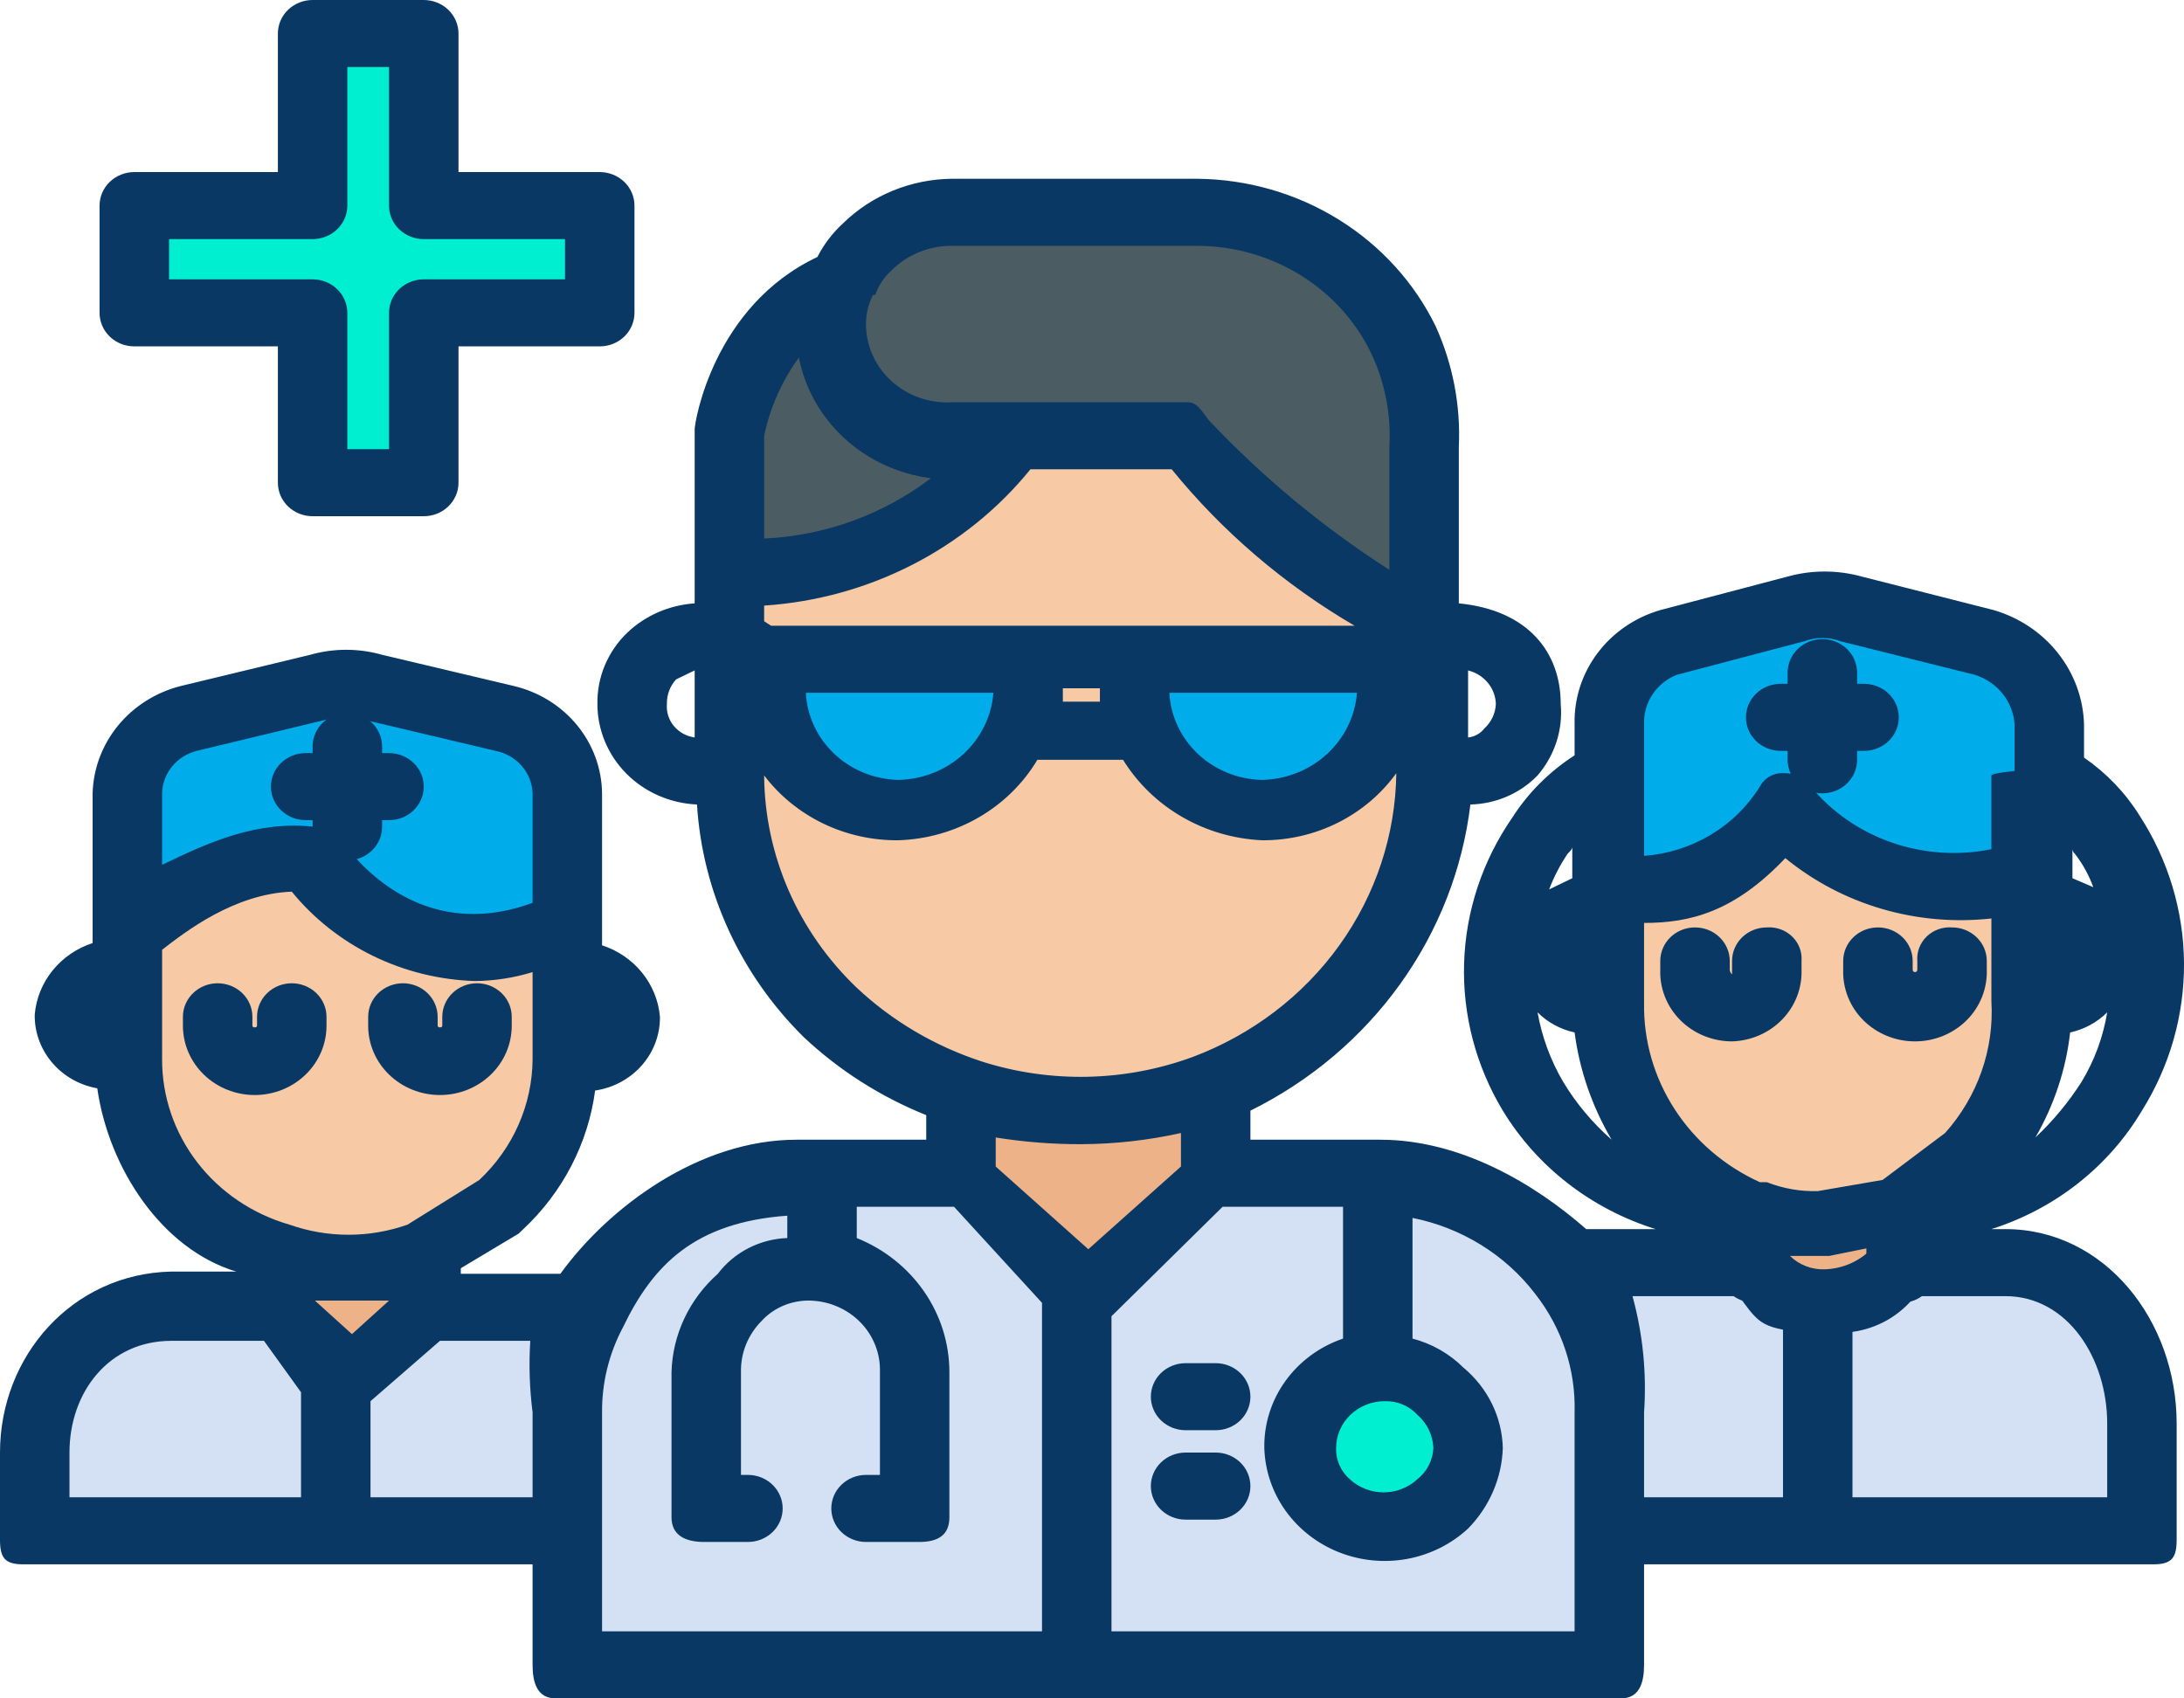 <svg width="90" height="70" viewBox="0 0 90 70" fill="none" xmlns="http://www.w3.org/2000/svg">
<path d="M39.219 18.421H41.509V18.697C40.165 20.354 38.414 21.66 36.414 22.496C34.414 23.333 32.229 23.673 30.058 23.487V17.868C30.058 17.868 30.726 13.263 34.734 11.605C34.429 12.241 34.266 12.931 34.257 13.632C34.257 14.902 34.779 16.12 35.71 17.018C36.641 17.916 37.903 18.421 39.219 18.421Z" fill="#4B5D63"/>
<path d="M59.162 18.421V25.697C55.206 24.092 51.705 21.598 48.952 18.421H39.219C37.903 18.421 36.641 17.916 35.71 17.018C34.779 16.12 34.257 14.902 34.257 13.632C34.266 12.931 34.429 12.241 34.734 11.605C34.963 11.12 35.287 10.682 35.688 10.316C36.142 9.851 36.689 9.481 37.296 9.228C37.903 8.975 38.557 8.843 39.219 8.842H49.334C51.165 8.864 52.955 9.374 54.504 10.317C56.053 11.26 57.302 12.598 58.112 14.184C58.815 15.493 59.176 16.947 59.162 18.421Z" fill="#4B5D63"/>
<path d="M48.952 18.421C51.706 21.598 55.206 24.092 59.162 25.697V28.276H57.349V26.987H31.776V28.276H30.058V23.487C32.229 23.673 34.414 23.333 36.414 22.496C38.414 21.66 40.165 20.354 41.509 18.697V18.421H48.952Z" fill="#F7CAA5"/>
<path d="M73.666 33.25C70.517 37.671 66.223 36.566 66.223 36.566V31.96V29.842C66.209 29.105 66.444 28.383 66.891 27.785C67.338 27.187 67.975 26.745 68.704 26.526L73.953 25.053C74.704 24.869 75.491 24.869 76.243 25.053L81.491 26.526C82.221 26.745 82.857 27.187 83.304 27.785C83.751 28.383 83.986 29.105 83.972 29.842V31.868V36.013C82.163 36.586 80.22 36.63 78.385 36.138C76.552 35.646 74.909 34.641 73.666 33.25ZM23.283 32.697V35H23.188V38.039C16.794 41.171 12.882 35.368 12.882 35.368C8.779 34.908 5.344 38.408 5.344 38.408V35.092V32.697C5.345 31.996 5.59 31.315 6.04 30.764C6.489 30.212 7.118 29.823 7.825 29.658L13.168 28.276C13.897 28.184 14.635 28.184 15.363 28.276L20.707 29.658C21.431 29.805 22.081 30.186 22.55 30.739C23.018 31.292 23.277 31.983 23.283 32.697Z" fill="#00ACEA"/>
<path d="M23.188 38.132V43.658C23.199 44.786 22.977 45.904 22.535 46.948C22.092 47.992 21.438 48.94 20.611 49.737L17.462 51.763C16.442 52.08 15.384 52.266 14.313 52.316C13.34 52.306 12.375 52.15 11.451 51.855C9.68 51.265 8.142 50.16 7.049 48.693C5.955 47.225 5.359 45.466 5.344 43.658V38.5C5.344 38.5 8.779 35 12.882 35.461C12.882 35.461 16.794 41.263 23.188 38.132ZM59.067 31.868C59.058 34.717 58.148 37.496 56.461 39.833C54.773 42.17 52.386 43.954 49.62 44.947C47.997 45.506 46.285 45.786 44.562 45.776C43.001 45.818 41.445 45.568 39.982 45.039C37.08 44.167 34.546 42.415 32.758 40.042C30.97 37.669 30.023 34.802 30.058 31.868V28.276H31.776C31.674 29.005 31.735 29.747 31.955 30.451C32.175 31.155 32.548 31.806 33.049 32.359C33.551 32.913 34.169 33.357 34.863 33.661C35.557 33.965 36.31 34.122 37.072 34.122C37.834 34.122 38.587 33.965 39.281 33.661C39.974 33.357 40.593 32.913 41.094 32.359C41.596 31.806 41.969 31.155 42.188 30.451C42.408 29.747 42.469 29.005 42.368 28.276V26.987H46.757V28.276C46.744 28.949 46.871 29.618 47.129 30.243C47.387 30.869 47.772 31.438 48.26 31.918C48.749 32.398 49.332 32.78 49.975 33.04C50.618 33.3 51.308 33.434 52.005 33.434C53.422 33.434 54.782 32.891 55.784 31.924C56.786 30.956 57.349 29.644 57.349 28.276H59.067V31.868ZM83.972 36.105V41.263C83.953 43.671 83.039 45.992 81.395 47.803L78.246 49.921L75.098 50.474C74.156 50.463 73.222 50.307 72.33 50.013H71.949C70.219 49.272 68.754 48.056 67.736 46.516C66.718 44.976 66.192 43.182 66.223 41.355V36.566C66.223 36.566 70.517 37.671 73.666 33.25C74.898 34.657 76.535 35.68 78.37 36.189C80.204 36.697 82.154 36.668 83.972 36.105Z" fill="#F7CAA5"/>
<path d="M78.342 50.105V52.316C77.919 52.73 77.413 53.058 76.856 53.279C76.298 53.501 75.7 53.612 75.098 53.605C74.571 53.577 74.056 53.448 73.581 53.227C73.106 53.005 72.681 52.696 72.33 52.316V50.105C73.222 50.4 74.156 50.555 75.098 50.566L78.246 50.013V50.197L78.342 50.105ZM49.715 48.539L44.849 53.421L44.658 53.237L39.887 48.632V45.039C41.35 45.568 42.905 45.818 44.467 45.776C46.19 45.786 47.901 45.506 49.524 44.947V48.539H49.715ZM14.409 56.829L11.451 54.066V51.947C12.375 52.242 13.34 52.398 14.313 52.408C15.384 52.358 16.442 52.172 17.462 51.855V54.066L14.409 56.921V56.829Z" fill="#EDB288"/>
<path d="M14.409 56.829H14.313V63.368H0.954V59.868C0.979 58.321 1.634 56.845 2.776 55.76C3.919 54.674 5.458 54.066 7.061 54.066H11.451L14.409 56.829Z" fill="#D4E1F4"/>
<path d="M14.504 56.921L17.558 54.066H23.856C23.248 55.37 22.924 56.781 22.901 58.211V63.461H14.313V56.921H14.504Z" fill="#D4E1F4"/>
<path d="M33.398 48.632H39.887L44.658 53.237V68.618H22.901V58.211C22.924 56.781 23.248 55.37 23.856 54.066C24.676 52.442 25.951 51.072 27.536 50.111C29.121 49.151 30.954 48.638 32.825 48.632H33.398Z" fill="#D4E1F4"/>
<path d="M57.063 56.368C56.388 56.367 55.727 56.557 55.163 56.915C54.6 57.274 54.158 57.785 53.893 58.384C53.629 58.983 53.553 59.645 53.675 60.286C53.798 60.926 54.113 61.518 54.582 61.987C54.903 62.308 55.289 62.564 55.715 62.738C56.141 62.912 56.6 63.001 57.063 63C57.959 62.956 58.806 62.592 59.441 61.98C60.075 61.367 60.452 60.549 60.498 59.684C60.499 59.237 60.407 58.795 60.226 58.383C60.046 57.972 59.781 57.6 59.448 57.289C58.806 56.696 57.951 56.366 57.063 56.368ZM44.849 53.421L49.715 48.632H56.872C58.411 48.646 59.926 49.002 61.3 49.673C62.673 50.344 63.868 51.311 64.792 52.5C66.085 54.142 66.789 56.147 66.796 58.211V68.618H44.562V53.237L44.849 53.421Z" fill="#D4E1F4"/>
<path d="M75.098 53.697V63.461H66.796V58.211C66.789 56.147 66.085 54.142 64.792 52.5H72.33C73.055 53.234 74.048 53.663 75.098 53.697ZM88.743 58.671V63.461H75.098V53.697C75.7 53.704 76.298 53.593 76.856 53.372C77.413 53.15 77.919 52.822 78.342 52.408H82.636C83.463 52.432 84.277 52.613 85.032 52.94C85.787 53.268 86.467 53.736 87.034 54.318C87.601 54.9 88.044 55.583 88.337 56.33C88.631 57.077 88.768 57.873 88.743 58.671Z" fill="#D4E1F4"/>
<path d="M59.448 57.289C59.781 57.6 60.046 57.972 60.226 58.383C60.407 58.795 60.499 59.237 60.498 59.684C60.452 60.549 60.075 61.367 59.441 61.98C58.806 62.592 57.959 62.956 57.063 63C56.6 63.001 56.141 62.912 55.715 62.738C55.289 62.564 54.903 62.308 54.582 61.987C53.936 61.364 53.574 60.519 53.574 59.638C53.574 58.757 53.936 57.912 54.582 57.289C55.227 56.667 56.102 56.317 57.015 56.317C57.928 56.317 58.803 56.667 59.448 57.289Z" fill="#00EFD1"/>
<path d="M57.349 26.987V28.276C57.349 29.644 56.786 30.956 55.784 31.924C54.782 32.891 53.422 33.434 52.005 33.434C51.308 33.434 50.618 33.3 49.975 33.04C49.332 32.78 48.749 32.398 48.26 31.918C47.772 31.438 47.387 30.869 47.129 30.243C46.871 29.618 46.744 28.949 46.757 28.276V26.987H57.349ZM42.368 26.987V28.276C42.469 29.005 42.408 29.747 42.188 30.451C41.969 31.155 41.596 31.806 41.094 32.359C40.593 32.913 39.974 33.357 39.281 33.661C38.587 33.965 37.834 34.122 37.072 34.122C36.31 34.122 35.557 33.965 34.863 33.661C34.169 33.357 33.551 32.913 33.049 32.359C32.548 31.806 32.175 31.155 31.955 30.451C31.735 29.747 31.674 29.005 31.776 28.276V26.987H42.368Z" fill="#00ACEA"/>
<path d="M24.715 8.474V12.895H17.462V19.895H12.882V12.895H5.535V8.474H12.882V1.382H17.462V8.474H24.715Z" fill="#00EFD1"/>
<path d="M72.33 53.697C71.941 53.698 71.567 53.556 71.283 53.299C70.999 53.042 70.828 52.691 70.804 52.316V50.105C70.828 49.731 70.999 49.379 71.283 49.122C71.567 48.865 71.941 48.723 72.33 48.724C72.693 48.747 73.033 48.903 73.281 49.16C73.529 49.416 73.667 49.754 73.666 50.105V52.316C73.667 52.667 73.529 53.005 73.281 53.261C73.033 53.518 72.693 53.674 72.33 53.697Z" fill="#083863"/>
<path d="M78.342 53.697C77.962 53.697 77.598 53.552 77.33 53.293C77.061 53.034 76.911 52.682 76.911 52.316V50.105C76.911 49.739 77.061 49.387 77.33 49.128C77.598 48.869 77.962 48.724 78.342 48.724C78.722 48.724 79.086 48.869 79.354 49.128C79.623 49.387 79.773 49.739 79.773 50.105V52.316C79.773 52.682 79.623 53.034 79.354 53.293C79.086 53.552 78.722 53.697 78.342 53.697Z" fill="#083863"/>
<path d="M71.376 42.921C70.98 42.921 70.587 42.844 70.222 42.695C69.856 42.546 69.526 42.327 69.25 42.053C68.974 41.778 68.758 41.452 68.615 41.095C68.472 40.737 68.405 40.356 68.418 39.974V39.605C68.418 39.239 68.569 38.887 68.837 38.628C69.106 38.369 69.47 38.224 69.849 38.224C70.229 38.224 70.593 38.369 70.861 38.628C71.13 38.887 71.281 39.239 71.281 39.605V39.974C71.287 40.045 71.321 40.111 71.376 40.158V39.605C71.376 39.239 71.527 38.887 71.795 38.628C72.064 38.369 72.428 38.224 72.807 38.224C72.999 38.21 73.192 38.236 73.372 38.301C73.552 38.365 73.715 38.467 73.851 38.598C73.987 38.729 74.092 38.887 74.159 39.061C74.226 39.235 74.253 39.42 74.239 39.605V39.974C74.251 40.349 74.188 40.722 74.05 41.074C73.913 41.425 73.706 41.746 73.44 42.02C73.174 42.294 72.855 42.514 72.501 42.669C72.147 42.823 71.765 42.909 71.376 42.921Z" fill="#083863"/>
<path d="M78.915 42.921C78.518 42.921 78.125 42.844 77.76 42.695C77.395 42.546 77.064 42.327 76.788 42.053C76.512 41.778 76.296 41.452 76.154 41.095C76.011 40.737 75.944 40.356 75.956 39.974V39.605C75.956 39.239 76.107 38.887 76.376 38.628C76.644 38.369 77.008 38.224 77.388 38.224C77.767 38.224 78.131 38.369 78.4 38.628C78.668 38.887 78.819 39.239 78.819 39.605V39.974C78.819 39.998 78.829 40.022 78.847 40.039C78.865 40.056 78.889 40.066 78.915 40.066C78.94 40.066 78.964 40.056 78.982 40.039C79 40.022 79.01 39.998 79.01 39.974V39.605C78.996 39.42 79.023 39.235 79.09 39.061C79.157 38.887 79.262 38.729 79.397 38.598C79.533 38.467 79.697 38.365 79.877 38.301C80.057 38.236 80.25 38.21 80.441 38.224C80.821 38.224 81.185 38.369 81.453 38.628C81.722 38.887 81.873 39.239 81.873 39.605V39.974C81.885 40.356 81.818 40.737 81.675 41.095C81.532 41.452 81.317 41.778 81.041 42.053C80.765 42.327 80.434 42.546 80.069 42.695C79.704 42.844 79.311 42.921 78.915 42.921Z" fill="#083863"/>
<path d="M76.815 30.947H73.38C73 30.947 72.636 30.802 72.368 30.543C72.099 30.284 71.949 29.932 71.949 29.566C71.949 29.199 72.099 28.848 72.368 28.589C72.636 28.33 73 28.184 73.38 28.184H76.815C77.195 28.184 77.559 28.33 77.827 28.589C78.096 28.848 78.246 29.199 78.246 29.566C78.246 29.932 78.096 30.284 77.827 30.543C77.559 30.802 77.195 30.947 76.815 30.947Z" fill="#083863"/>
<path d="M75.098 32.697C74.718 32.697 74.354 32.552 74.085 32.293C73.817 32.034 73.666 31.682 73.666 31.316V27.724C73.666 27.357 73.817 27.006 74.085 26.747C74.354 26.488 74.718 26.342 75.098 26.342C75.477 26.342 75.841 26.488 76.11 26.747C76.378 27.006 76.529 27.357 76.529 27.724V31.316C76.529 31.682 76.378 32.034 76.11 32.293C75.841 32.552 75.477 32.697 75.098 32.697Z" fill="#083863"/>
<path d="M11.451 55.355C11.071 55.355 10.707 55.21 10.439 54.951C10.17 54.691 10.019 54.34 10.019 53.974V51.947C10.019 51.581 10.17 51.23 10.439 50.97C10.707 50.711 11.071 50.566 11.451 50.566C11.83 50.566 12.194 50.711 12.463 50.97C12.731 51.23 12.882 51.581 12.882 51.947V53.974C12.882 54.34 12.731 54.691 12.463 54.951C12.194 55.21 11.83 55.355 11.451 55.355Z" fill="#083863"/>
<path d="M17.558 55.355C17.178 55.355 16.814 55.21 16.546 54.951C16.277 54.691 16.126 54.34 16.126 53.974V51.947C16.126 51.581 16.277 51.23 16.546 50.97C16.814 50.711 17.178 50.566 17.558 50.566C17.937 50.566 18.301 50.711 18.57 50.97C18.838 51.23 18.989 51.581 18.989 51.947V53.974C18.989 54.34 18.838 54.691 18.57 54.951C18.301 55.21 17.937 55.355 17.558 55.355Z" fill="#083863"/>
<path d="M10.496 45.132C9.712 45.132 8.96 44.831 8.405 44.295C7.85 43.76 7.538 43.034 7.538 42.276V41.908C7.538 41.541 7.689 41.19 7.958 40.931C8.226 40.672 8.59 40.526 8.97 40.526C9.349 40.526 9.713 40.672 9.982 40.931C10.25 41.19 10.401 41.541 10.401 41.908V42.276C10.401 42.368 10.592 42.368 10.592 42.276V41.908C10.592 41.541 10.743 41.19 11.011 40.931C11.28 40.672 11.644 40.526 12.023 40.526C12.403 40.526 12.767 40.672 13.035 40.931C13.304 41.19 13.455 41.541 13.455 41.908V42.276C13.455 43.034 13.143 43.76 12.588 44.295C12.033 44.831 11.281 45.132 10.496 45.132Z" fill="#083863"/>
<path d="M18.13 45.132C17.742 45.132 17.357 45.058 16.998 44.914C16.639 44.771 16.313 44.56 16.039 44.295C15.764 44.03 15.546 43.715 15.397 43.369C15.249 43.023 15.172 42.651 15.172 42.276V41.908C15.172 41.541 15.323 41.19 15.591 40.931C15.86 40.672 16.224 40.526 16.604 40.526C16.983 40.526 17.347 40.672 17.616 40.931C17.884 41.19 18.035 41.541 18.035 41.908V42.276C18.035 42.368 18.226 42.368 18.226 42.276V41.908C18.226 41.541 18.377 41.19 18.645 40.931C18.913 40.672 19.277 40.526 19.657 40.526C20.037 40.526 20.401 40.672 20.669 40.931C20.938 41.19 21.088 41.541 21.088 41.908V42.276C21.088 43.034 20.777 43.76 20.222 44.295C19.667 44.831 18.915 45.132 18.13 45.132Z" fill="#083863"/>
<path d="M16.031 33.803H12.596C12.216 33.803 11.852 33.657 11.584 33.398C11.315 33.139 11.164 32.788 11.164 32.421C11.164 32.055 11.315 31.703 11.584 31.444C11.852 31.185 12.216 31.04 12.596 31.04H16.031C16.411 31.04 16.775 31.185 17.043 31.444C17.311 31.703 17.462 32.055 17.462 32.421C17.462 32.788 17.311 33.139 17.043 33.398C16.775 33.657 16.411 33.803 16.031 33.803Z" fill="#083863"/>
<path d="M14.313 35.461C13.934 35.461 13.57 35.315 13.301 35.056C13.033 34.797 12.882 34.445 12.882 34.079V30.763C12.882 30.397 13.033 30.045 13.301 29.786C13.57 29.527 13.934 29.382 14.313 29.382C14.693 29.382 15.057 29.527 15.325 29.786C15.594 30.045 15.745 30.397 15.745 30.763V34.079C15.745 34.445 15.594 34.797 15.325 35.056C15.057 35.315 14.693 35.461 14.313 35.461Z" fill="#083863"/>
<path d="M17.462 21.276H12.882C12.502 21.276 12.138 21.131 11.87 20.872C11.601 20.613 11.451 20.261 11.451 19.895V14.276H5.535C5.155 14.276 4.791 14.131 4.522 13.872C4.254 13.613 4.103 13.261 4.103 12.895V8.474C4.103 8.107 4.254 7.756 4.522 7.497C4.791 7.238 5.155 7.092 5.535 7.092H11.451V1.382C11.451 1.015 11.601 0.664 11.87 0.405C12.138 0.146 12.502 0 12.882 0H17.462C17.842 0 18.206 0.146 18.474 0.405C18.743 0.664 18.894 1.015 18.894 1.382V7.092H24.715C25.094 7.092 25.458 7.238 25.727 7.497C25.995 7.756 26.146 8.107 26.146 8.474V12.895C26.146 13.261 25.995 13.613 25.727 13.872C25.458 14.131 25.094 14.276 24.715 14.276H18.894V19.895C18.894 20.261 18.743 20.613 18.474 20.872C18.206 21.131 17.842 21.276 17.462 21.276ZM14.313 18.513H16.031V12.895C16.031 12.528 16.182 12.177 16.45 11.918C16.719 11.659 17.083 11.513 17.462 11.513H23.283V9.855H17.462C17.083 9.855 16.719 9.71 16.45 9.451C16.182 9.192 16.031 8.84 16.031 8.474V2.763H14.313V8.474C14.313 8.84 14.163 9.192 13.894 9.451C13.626 9.71 13.262 9.855 12.882 9.855H6.966V11.513H12.882C13.262 11.513 13.626 11.659 13.894 11.918C14.163 12.177 14.313 12.528 14.313 12.895V18.513Z" fill="#083863"/>
<path d="M82.636 50.658H82.063C84.685 49.826 86.894 48.087 88.266 45.776C89.416 43.94 90.016 41.831 90 39.684C89.983 37.538 89.35 35.438 88.171 33.618C87.585 32.677 86.806 31.862 85.88 31.224V29.842C85.848 28.782 85.471 27.758 84.803 26.915C84.136 26.072 83.211 25.453 82.159 25.145L76.72 23.763C75.722 23.487 74.664 23.487 73.666 23.763L68.418 25.145C67.378 25.447 66.469 26.07 65.832 26.919C65.194 27.767 64.862 28.794 64.887 29.842V31.132C63.846 31.802 62.967 32.682 62.311 33.711C61.086 35.486 60.401 37.558 60.334 39.691C60.266 41.823 60.819 43.931 61.929 45.776C63.338 48.093 65.579 49.831 68.227 50.658H65.365C63.265 48.816 60.212 46.974 56.872 46.974H51.528V45.776C53.997 44.554 56.115 42.763 57.696 40.562C59.277 38.361 60.272 35.818 60.593 33.158C61.114 33.146 61.627 33.034 62.102 32.828C62.577 32.623 63.005 32.328 63.361 31.96C64.069 31.138 64.412 30.079 64.315 29.013C64.315 26.895 62.979 25.145 60.116 24.868V18.421C60.197 16.715 59.871 15.013 59.162 13.447C58.282 11.644 56.893 10.117 55.155 9.042C53.416 7.966 51.398 7.386 49.334 7.368H39.219C37.53 7.387 35.918 8.049 34.734 9.211C34.302 9.608 33.947 10.075 33.684 10.592C29.39 12.618 28.627 17.408 28.627 17.684V24.868C27.586 24.938 26.605 25.362 25.86 26.066C25.457 26.451 25.14 26.911 24.927 27.417C24.714 27.924 24.609 28.466 24.619 29.013C24.618 30.081 25.044 31.108 25.808 31.881C26.573 32.653 27.617 33.11 28.722 33.158C28.947 36.756 30.505 40.156 33.112 42.737C34.571 44.11 36.287 45.204 38.169 45.961V46.974H32.825C28.818 46.974 25.096 49.737 23.092 52.5H18.607L21.375 50.842L21.566 50.658C23.193 49.133 24.236 47.119 24.524 44.947C25.274 44.837 25.957 44.468 26.448 43.909C26.939 43.351 27.204 42.64 27.195 41.908C27.139 41.246 26.883 40.614 26.459 40.09C26.035 39.566 25.462 39.174 24.81 38.961V32.697C24.799 31.677 24.436 30.689 23.78 29.889C23.123 29.088 22.21 28.521 21.184 28.276L15.745 26.987C14.779 26.713 13.752 26.713 12.787 26.987L7.443 28.276C6.424 28.535 5.52 29.106 4.866 29.903C4.212 30.701 3.844 31.681 3.817 32.697V35V38.868C3.165 39.082 2.592 39.474 2.168 39.998C1.744 40.522 1.488 41.154 1.431 41.816C1.419 42.535 1.671 43.235 2.143 43.791C2.614 44.348 3.275 44.725 4.008 44.855C4.485 48.171 6.68 51.487 9.733 52.408H7.061C2.958 52.5 0 55.908 0 59.868V63.461C0 64.197 0.191 64.474 0.954 64.474H21.947V68.618C21.947 69.355 22.138 70 22.901 70H66.796C67.559 70 67.75 69.355 67.75 68.618V64.474H88.743C89.506 64.474 89.697 64.197 89.697 63.461V58.671C89.697 54.434 86.739 50.658 82.636 50.658ZM75.193 52.316C74.928 52.325 74.663 52.28 74.417 52.185C74.171 52.09 73.947 51.946 73.762 51.763H75.384L77.197 51.395C76.947 51.673 76.64 51.899 76.295 52.058C75.95 52.216 75.575 52.304 75.193 52.316ZM85.785 44.579C85.25 45.42 84.609 46.194 83.876 46.882C84.649 45.546 85.136 44.074 85.308 42.553C85.89 42.426 86.42 42.138 86.835 41.724C86.671 42.73 86.316 43.698 85.785 44.579ZM86.262 36.566L85.403 36.197V35C85.409 35.071 85.443 35.137 85.499 35.184C85.826 35.604 86.083 36.07 86.262 36.566ZM69.086 27.816L74.334 26.434C74.825 26.249 75.37 26.249 75.861 26.434L81.395 27.816C81.843 27.961 82.237 28.23 82.525 28.591C82.814 28.952 82.985 29.387 83.018 29.842V31.776C83.018 31.776 82.063 31.868 82.063 31.96V35C80.697 35.278 79.278 35.184 77.963 34.728C76.649 34.273 75.492 33.474 74.621 32.421C74.508 32.251 74.353 32.111 74.169 32.015C73.986 31.918 73.78 31.868 73.571 31.868C73.358 31.846 73.144 31.888 72.957 31.986C72.769 32.085 72.617 32.237 72.521 32.421C72.02 33.231 71.326 33.912 70.496 34.409C69.665 34.906 68.724 35.203 67.75 35.276V29.842C67.734 29.413 67.853 28.99 68.092 28.628C68.33 28.267 68.677 27.983 69.086 27.816ZM64.792 34.908V36.197L63.838 36.658C64.034 36.141 64.29 35.646 64.601 35.184C64.697 35.092 64.792 35 64.792 34.908ZM64.41 44.579C63.893 43.693 63.538 42.727 63.361 41.724C63.775 42.138 64.305 42.426 64.887 42.553C65.091 44.109 65.61 45.611 66.414 46.974C65.623 46.28 64.947 45.472 64.41 44.579ZM67.75 38.039C69.659 38.039 71.472 37.579 73.571 35.368C74.735 36.321 76.089 37.034 77.55 37.461C79.011 37.889 80.547 38.023 82.063 37.855V41.263C82.182 43.245 81.498 45.194 80.155 46.697L77.579 48.632L74.907 49.092C74.188 49.112 73.473 48.986 72.807 48.724H72.521C71.076 48.068 69.857 47.025 69.011 45.718C68.165 44.411 67.727 42.896 67.75 41.355V38.039ZM57.063 57.75C57.314 57.742 57.563 57.788 57.794 57.883C58.025 57.979 58.231 58.122 58.399 58.303C58.601 58.477 58.765 58.69 58.88 58.927C58.994 59.165 59.058 59.422 59.067 59.684C59.056 59.933 58.992 60.176 58.877 60.398C58.761 60.621 58.599 60.817 58.399 60.974C58.026 61.317 57.53 61.509 57.015 61.509C56.5 61.509 56.004 61.317 55.631 60.974C55.444 60.812 55.296 60.613 55.197 60.39C55.098 60.167 55.051 59.926 55.059 59.684C55.059 59.43 55.111 59.179 55.211 58.944C55.312 58.709 55.46 58.496 55.646 58.316C55.832 58.137 56.053 57.994 56.296 57.897C56.539 57.8 56.8 57.75 57.063 57.75ZM44.849 51.487L41.032 48.079V46.882C42.199 47.069 43.38 47.161 44.562 47.158C45.944 47.152 47.32 46.997 48.666 46.697V48.079L44.849 51.487ZM46.757 25.79H31.776L31.489 25.605V24.96C33.624 24.819 35.705 24.245 37.595 23.277C39.485 22.309 41.144 20.969 42.463 19.342H48.284C50.373 21.913 52.927 24.097 55.822 25.79H46.757ZM55.918 28.553C55.846 29.514 55.406 30.416 54.682 31.08C53.959 31.745 53.004 32.124 52.005 32.145C51.017 32.123 50.073 31.74 49.365 31.073C48.657 30.407 48.236 29.506 48.188 28.553H55.918ZM43.799 28.368H45.326V28.921H43.799V28.368ZM40.936 28.553C40.865 29.514 40.425 30.416 39.701 31.08C38.977 31.745 38.023 32.124 37.024 32.145C36.035 32.123 35.092 31.74 34.384 31.073C33.675 30.407 33.255 29.506 33.207 28.553H40.936ZM61.643 29.013C61.627 29.398 61.456 29.762 61.166 30.026C61.087 30.129 60.987 30.215 60.872 30.278C60.757 30.342 60.63 30.381 60.498 30.395V27.632C60.818 27.711 61.103 27.889 61.309 28.138C61.516 28.387 61.633 28.694 61.643 29.013ZM39.219 10.132H49.334C50.876 10.134 52.383 10.572 53.671 11.39C54.96 12.208 55.972 13.371 56.586 14.737C57.099 15.899 57.328 17.16 57.254 18.421V23.487C54.52 21.732 52.02 19.659 49.811 17.316C49.524 16.947 49.334 16.579 48.952 16.579H39.219C38.772 16.604 38.325 16.542 37.904 16.397C37.483 16.252 37.096 16.026 36.767 15.734C36.438 15.442 36.172 15.089 35.987 14.697C35.802 14.304 35.7 13.879 35.688 13.447C35.67 13.001 35.769 12.558 35.974 12.158H36.07C36.2 11.771 36.429 11.422 36.738 11.145C37.059 10.823 37.445 10.568 37.871 10.394C38.297 10.22 38.756 10.13 39.219 10.132ZM32.921 14.737C33.17 16.013 33.83 17.18 34.806 18.073C35.783 18.966 37.026 19.539 38.36 19.71C36.394 21.21 33.992 22.08 31.489 22.197V17.96C31.731 16.802 32.218 15.705 32.921 14.737ZM27.482 29.013C27.472 28.641 27.608 28.279 27.863 28L28.627 27.632V30.395C28.289 30.349 27.983 30.18 27.77 29.923C27.557 29.667 27.454 29.341 27.482 29.013ZM31.489 31.96C32.126 32.798 32.96 33.477 33.922 33.942C34.885 34.406 35.948 34.643 37.024 34.632C38.192 34.594 39.33 34.27 40.332 33.69C41.334 33.11 42.166 32.293 42.749 31.316H46.28C46.877 32.282 47.712 33.09 48.711 33.668C49.71 34.247 50.842 34.578 52.005 34.632C53.091 34.64 54.162 34.393 55.127 33.911C56.091 33.43 56.919 32.728 57.54 31.868C57.509 34.404 56.693 36.873 55.196 38.958C53.7 41.042 51.592 42.647 49.143 43.566C46.356 44.588 43.29 44.653 40.459 43.75C38.528 43.121 36.767 42.082 35.306 40.711C32.885 38.396 31.513 35.25 31.489 31.96ZM14.504 54.987L12.977 53.605H16.031L14.504 54.987ZM8.111 30.947L13.455 29.658C13.959 29.566 14.477 29.566 14.981 29.658L20.42 30.947C20.842 31.03 21.222 31.248 21.499 31.566C21.776 31.884 21.934 32.282 21.947 32.697V37.211C17.176 38.961 14.504 35.184 14.123 34.724C14.006 34.529 13.839 34.368 13.639 34.255C13.438 34.142 13.21 34.081 12.977 34.079C10.592 33.803 8.588 34.724 6.68 35.645V32.697C6.687 32.295 6.831 31.906 7.09 31.59C7.348 31.274 7.707 31.048 8.111 30.947ZM6.68 43.658V39.145C7.634 38.408 9.638 36.842 12.023 36.75C12.926 37.857 14.068 38.76 15.37 39.397C16.672 40.033 18.103 40.387 19.562 40.434C20.371 40.427 21.175 40.303 21.947 40.066V43.658C21.941 44.586 21.744 45.504 21.367 46.358C20.991 47.211 20.442 47.984 19.753 48.632L16.794 50.474C15.223 51.03 13.499 51.03 11.928 50.474C10.408 50.036 9.076 49.136 8.13 47.908C7.184 46.679 6.675 45.188 6.68 43.658ZM2.863 59.868C2.863 57.382 4.485 55.263 7.061 55.263H10.878L12.405 57.382V61.711H2.863V59.868ZM15.268 61.711V57.75L18.13 55.263H21.852C21.79 56.246 21.822 57.233 21.947 58.211V61.711H15.268ZM24.81 58.211C24.8 56.994 25.095 55.793 25.669 54.711C26.909 52.132 28.627 50.382 32.444 50.105V51.026C31.882 51.047 31.333 51.191 30.837 51.446C30.341 51.701 29.912 52.062 29.581 52.5C28.998 53.018 28.529 53.643 28.201 54.339C27.873 55.036 27.693 55.788 27.672 56.553V62.539C27.672 63.276 28.245 63.553 29.009 63.553H30.822C31.201 63.553 31.565 63.407 31.834 63.148C32.102 62.889 32.253 62.538 32.253 62.171C32.253 61.805 32.102 61.453 31.834 61.194C31.565 60.935 31.201 60.789 30.822 60.789H30.535V56.553C30.526 56.162 30.597 55.774 30.744 55.41C30.892 55.047 31.113 54.715 31.394 54.434C31.645 54.163 31.954 53.948 32.301 53.805C32.647 53.662 33.021 53.594 33.398 53.605C33.786 53.617 34.169 53.703 34.523 53.858C34.877 54.012 35.196 54.233 35.462 54.506C35.728 54.78 35.935 55.102 36.072 55.453C36.209 55.804 36.273 56.178 36.261 56.553V60.789H35.688C35.308 60.789 34.944 60.935 34.676 61.194C34.407 61.453 34.257 61.805 34.257 62.171C34.257 62.538 34.407 62.889 34.676 63.148C34.944 63.407 35.308 63.553 35.688 63.553H37.883C38.646 63.553 39.123 63.276 39.123 62.539V56.553C39.123 55.371 38.761 54.215 38.082 53.232C37.402 52.248 36.437 51.481 35.306 51.026V49.737H39.314L42.94 53.697V67.237H24.81V58.211ZM64.887 67.237H45.803V54.25L50.383 49.737H55.345V55.171C54.382 55.499 53.55 56.112 52.968 56.922C52.386 57.732 52.082 58.699 52.101 59.684C52.129 60.611 52.434 61.51 52.981 62.273C53.528 63.035 54.293 63.628 55.182 63.979C56.071 64.33 57.047 64.424 57.99 64.251C58.934 64.077 59.805 63.642 60.498 63C61.379 62.101 61.888 60.921 61.929 59.684C61.914 59.053 61.762 58.431 61.483 57.86C61.203 57.289 60.803 56.781 60.307 56.368C59.732 55.794 59.007 55.38 58.208 55.171V50.197C60.236 50.603 62.037 51.719 63.265 53.329C64.365 54.731 64.937 56.453 64.887 58.211V67.237ZM67.273 53.421H71.662C72.33 54.342 72.521 54.618 73.475 54.803V61.711H67.75V58.211C67.862 56.6 67.701 54.982 67.273 53.421ZM86.835 61.711H76.338V54.895C76.847 54.824 77.336 54.658 77.778 54.405C78.22 54.152 78.606 53.818 78.915 53.421H82.636C85.212 53.421 86.835 56 86.835 58.671V61.711Z" fill="#083863"/>
<path d="M50.097 56.184H48.856C48.477 56.184 48.113 56.33 47.844 56.589C47.576 56.848 47.425 57.199 47.425 57.566C47.425 57.932 47.576 58.284 47.844 58.543C48.113 58.802 48.477 58.947 48.856 58.947H50.097C50.477 58.947 50.84 58.802 51.109 58.543C51.377 58.284 51.528 57.932 51.528 57.566C51.528 57.199 51.377 56.848 51.109 56.589C50.84 56.33 50.477 56.184 50.097 56.184ZM50.097 59.868H48.856C48.477 59.868 48.113 60.014 47.844 60.273C47.576 60.532 47.425 60.884 47.425 61.25C47.425 61.616 47.576 61.968 47.844 62.227C48.113 62.486 48.477 62.632 48.856 62.632H50.097C50.477 62.632 50.84 62.486 51.109 62.227C51.377 61.968 51.528 61.616 51.528 61.25C51.528 60.884 51.377 60.532 51.109 60.273C50.84 60.014 50.477 59.868 50.097 59.868Z" fill="#083863"/>
</svg>
